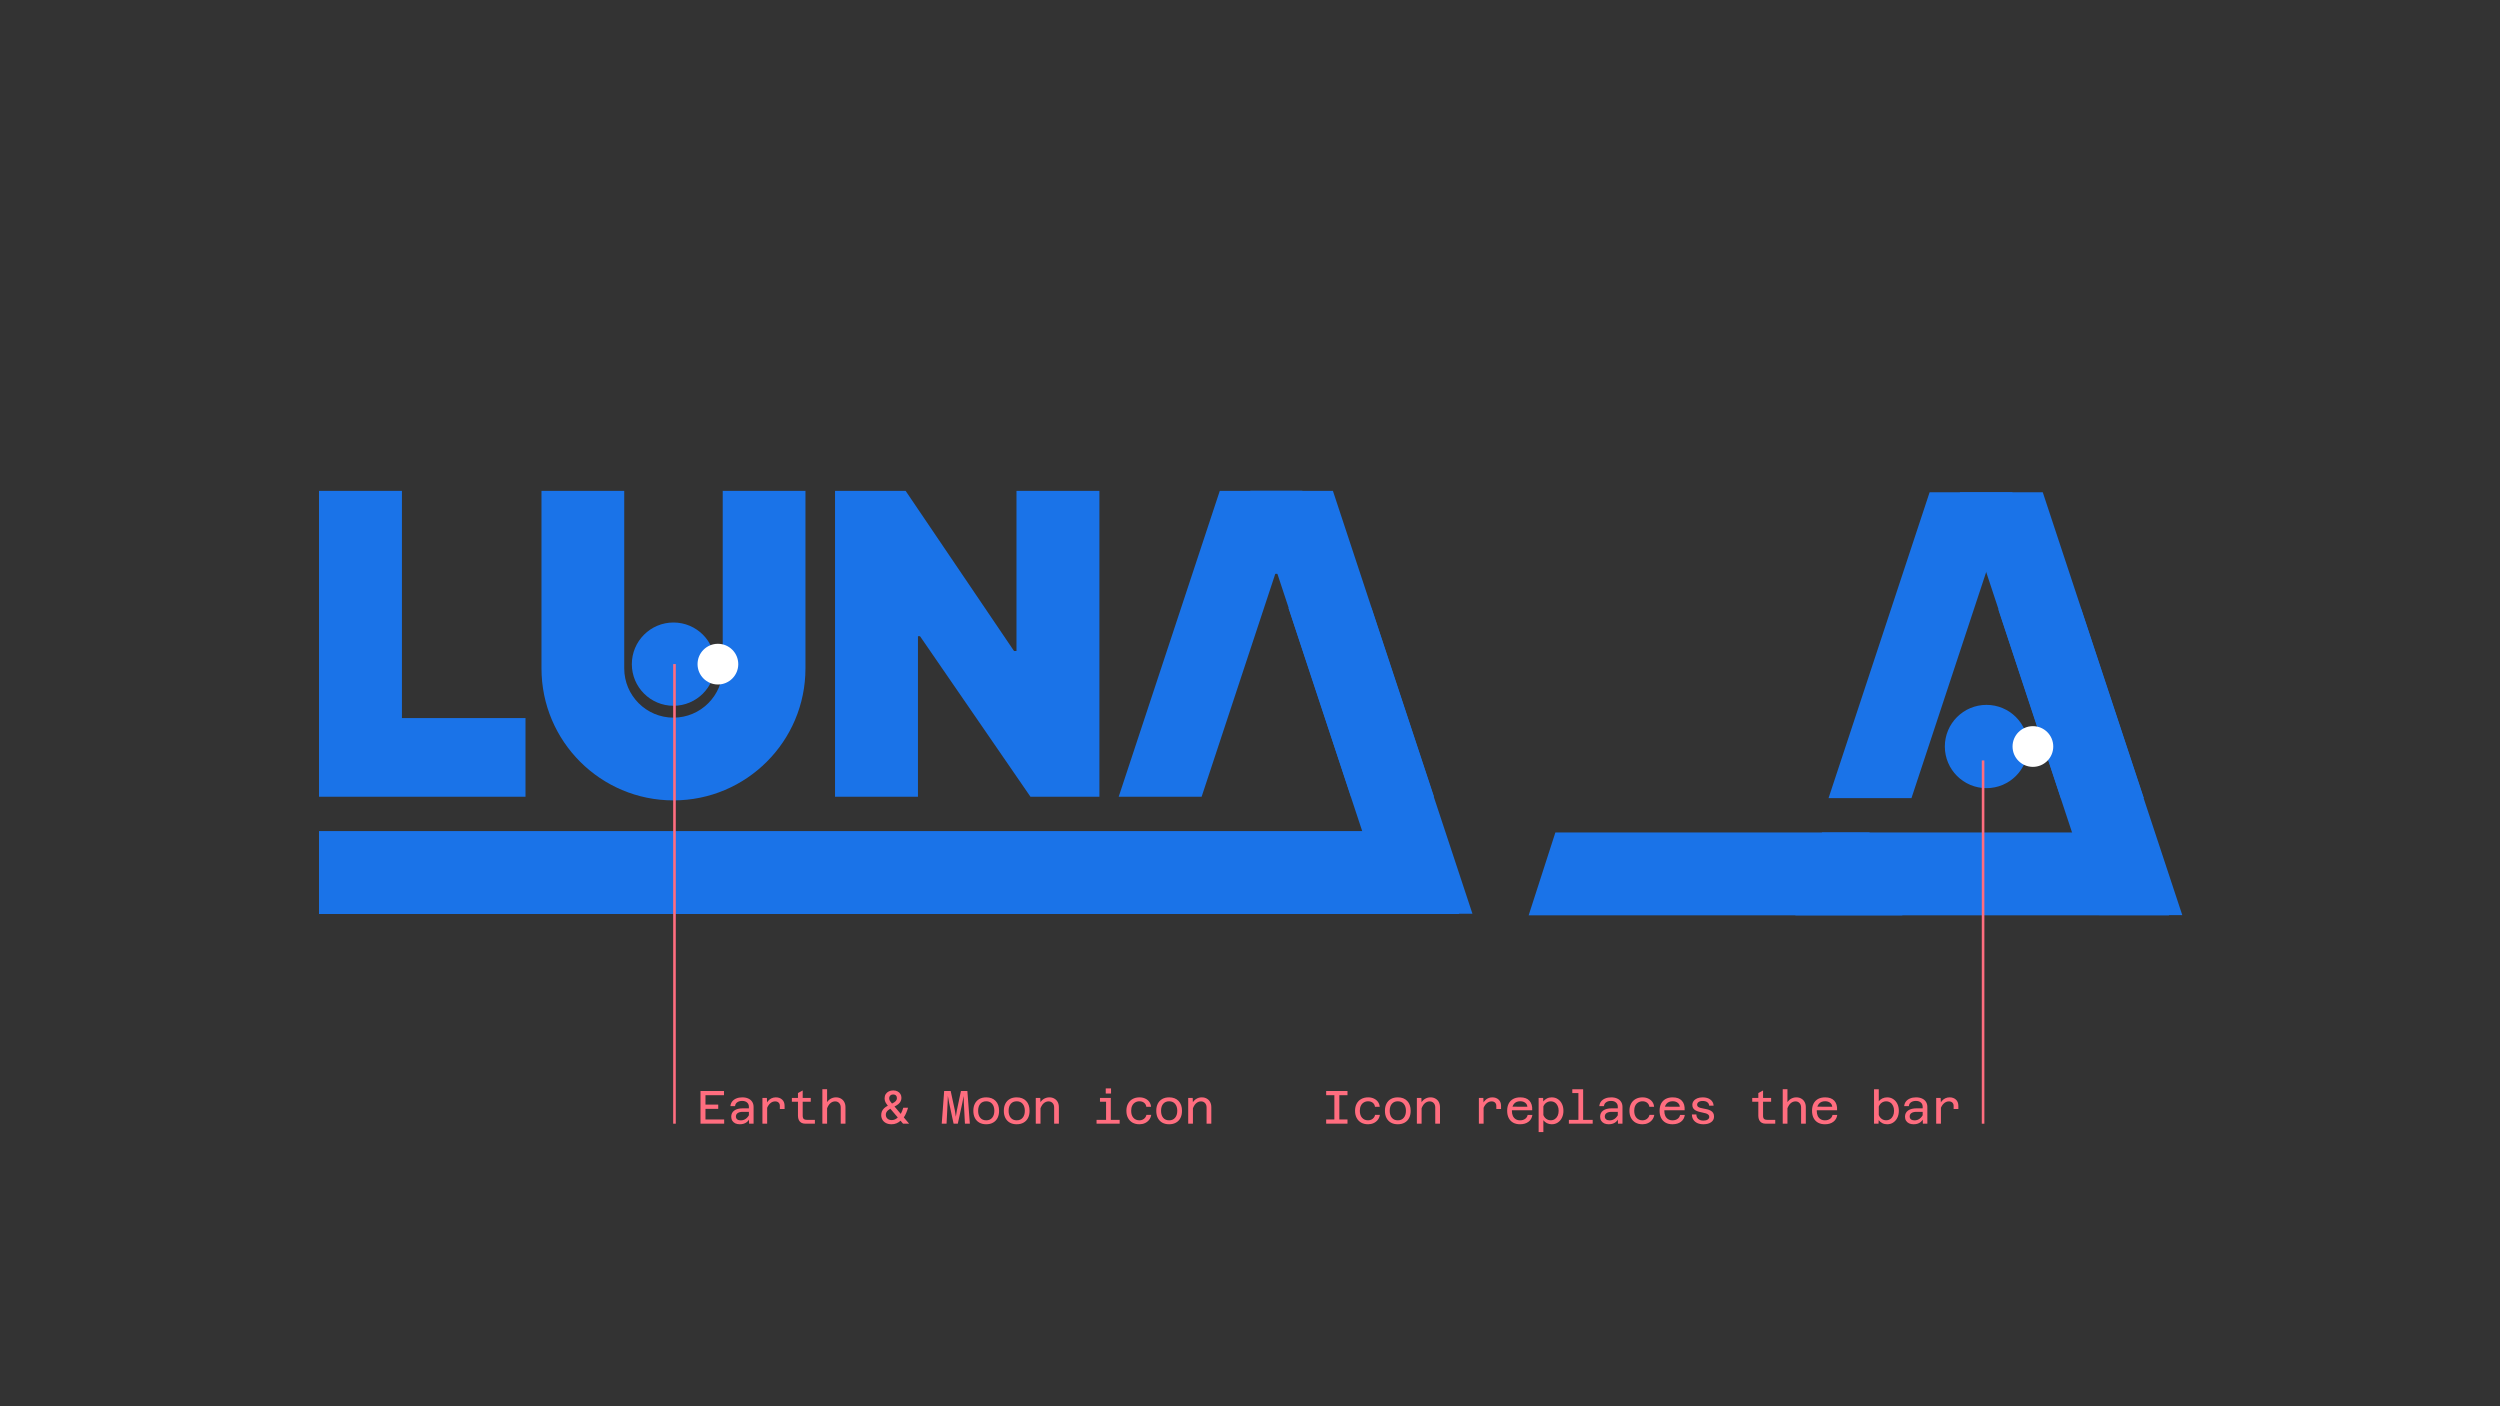 <svg width="1920" height="1080" viewBox="0 0 1920 1080" fill="none" xmlns="http://www.w3.org/2000/svg">
<rect x="0" y="0" width="1920" height="1080" fill="#333333" stroke="none"/>
<g clip-path="url(#clip0_3303_15570)">
<path d="M245 701.929V638.244H1095.37L1120.69 701.929H245Z" fill="#1A73E8"/>
<path d="M245 611.868V377H308.691V551.47H403.591V611.868H245Z" fill="#1A73E8"/>
<path d="M844.343 377V611.868H791.378L706.567 488.602H704.991V611.868H641.3V377H695.53L778.765 499.955H780.659V377H844.35H844.343Z" fill="#1A73E8"/>
<path d="M922.851 611.868H859.16L936.786 377H1000.47L922.851 611.868Z" fill="#1A73E8"/>
<path d="M1037.61 611.868H1101.3L1023.68 377H959.988L1037.61 611.868Z" fill="#1A73E8"/>
<path d="M1067.15 701.767H1130.84L1053.22 466.893H989.524L1067.15 701.767Z" fill="#1A73E8"/>
<path d="M999.945 440.685V377H960.526V440.685H999.945Z" fill="#1A73E8"/>
<path d="M555.044 377.006V513.344C555.044 534.196 538.08 551.158 517.226 551.158C496.372 551.158 479.408 534.196 479.408 513.344V377.006H415.86V513.344C415.86 569.32 461.245 614.701 517.226 614.701C573.207 614.701 618.592 569.32 618.592 513.344V377.006H555.044Z" fill="#1A73E8"/>
<path d="M517.233 542.042C534.895 542.042 549.214 527.724 549.214 510.063C549.214 492.401 534.895 478.084 517.233 478.084C499.57 478.084 485.251 492.401 485.251 510.063C485.251 527.724 499.57 542.042 517.233 542.042Z" fill="#1A73E8"/>
<path d="M551.354 525.697C559.988 525.697 566.988 518.698 566.988 510.064C566.988 501.431 559.988 494.432 551.354 494.432C542.719 494.432 535.72 501.431 535.72 510.064C535.72 518.698 542.719 525.697 551.354 525.697Z" fill="white"/>
<path d="M1378.8 703L1399.34 639.314H1640.54L1665.85 703H1378.8Z" fill="#1A73E8"/>
<path d="M1174 703L1194.54 639.314H1435.74L1461.05 703H1174Z" fill="#1A73E8"/>
<path d="M1468.01 612.945H1404.33L1481.94 378.07H1545.64L1468.01 612.945Z" fill="#1A73E8"/>
<path d="M1582.78 612.945H1646.46L1568.84 378.07H1505.15L1582.78 612.945Z" fill="#1A73E8"/>
<path d="M1612.32 702.839H1676L1598.38 467.971H1534.69L1612.32 702.839Z" fill="#1A73E8"/>
<path d="M1525.61 605.299C1543.27 605.299 1557.59 590.982 1557.59 573.321C1557.59 555.659 1543.27 541.342 1525.61 541.342C1507.95 541.342 1493.63 555.659 1493.63 573.321C1493.63 590.982 1507.95 605.299 1525.61 605.299Z" fill="#1A73E8"/>
<path d="M1561.27 588.953C1569.9 588.953 1576.9 581.954 1576.9 573.32C1576.9 564.687 1569.9 557.688 1561.27 557.688C1552.64 557.688 1545.64 564.687 1545.64 573.32C1545.64 581.954 1552.64 588.953 1561.27 588.953Z" fill="white"/>
</g>
<path d="M537.988 863V837.872H556.024V841.112H541.804V848.348H551.596V851.588H541.804V859.76H556.168V863H537.988ZM575.298 863L575.154 858.5V850.04C575.154 848.624 574.686 847.52 573.75 846.728C572.838 845.912 571.578 845.504 569.97 845.504C568.41 845.504 567.138 845.864 566.154 846.584C565.17 847.28 564.63 848.252 564.534 849.5H560.97C561.09 848.084 561.546 846.884 562.338 845.9C563.13 844.892 564.186 844.124 565.506 843.596C566.826 843.044 568.35 842.768 570.078 842.768C571.854 842.768 573.39 843.068 574.686 843.668C575.982 844.244 576.978 845.084 577.674 846.188C578.394 847.292 578.754 848.636 578.754 850.22V863H575.298ZM568.134 863.432C566.838 863.432 565.698 863.204 564.714 862.748C563.73 862.268 562.962 861.596 562.41 860.732C561.858 859.844 561.582 858.812 561.582 857.636C561.582 855.596 562.362 854.012 563.922 852.884C565.506 851.756 567.714 851.192 570.546 851.192H575.622V853.892H570.402C568.77 853.892 567.486 854.204 566.55 854.828C565.638 855.452 565.182 856.328 565.182 857.456C565.182 858.392 565.506 859.124 566.154 859.652C566.826 860.18 567.726 860.444 568.854 860.444C570.294 860.444 571.566 860.06 572.67 859.292C573.798 858.5 574.71 857.42 575.406 856.052L575.802 858.716C575.178 860.228 574.218 861.392 572.922 862.208C571.626 863.024 570.03 863.432 568.134 863.432ZM598.928 851.696V849.32C598.928 848.288 598.616 847.46 597.992 846.836C597.368 846.188 596.468 845.864 595.292 845.864C593.804 845.864 592.472 846.428 591.296 847.556C590.12 848.66 589.184 850.352 588.488 852.632L587.984 848.96C588.512 847.592 589.148 846.452 589.892 845.54C590.66 844.628 591.536 843.944 592.52 843.488C593.528 843.008 594.632 842.768 595.832 842.768C597.824 842.768 599.444 843.344 600.692 844.496C601.94 845.624 602.564 847.232 602.564 849.32V851.696H598.928ZM585.536 863V843.2H588.956L589.172 847.7V863H585.536ZM618.562 863C617.338 863 616.294 862.76 615.43 862.28C614.566 861.776 613.918 861.068 613.486 860.156C613.054 859.244 612.838 858.176 612.838 856.952V839.456L616.474 837.476V856.952C616.474 857.528 616.558 858.056 616.726 858.536C616.894 859.016 617.218 859.388 617.698 859.652C618.202 859.916 618.934 860.048 619.894 860.048H625.834V863H618.562ZM608.158 846.152V843.2H622.666V846.152H608.158ZM645.684 863V850.544C645.684 849.128 645.288 848 644.496 847.16C643.704 846.296 642.672 845.864 641.4 845.864C639.936 845.864 638.628 846.404 637.476 847.484C636.348 848.54 635.448 850.196 634.776 852.452L634.2 848.42C634.944 846.524 636.012 845.108 637.404 844.172C638.82 843.236 640.356 842.768 642.012 842.768C643.5 842.768 644.784 843.092 645.864 843.74C646.968 844.364 647.82 845.252 648.42 846.404C649.02 847.532 649.32 848.864 649.32 850.4V863H645.684ZM631.572 863V836.504H635.208V863H631.572ZM684.7 863.432C683.092 863.432 681.688 863.132 680.488 862.532C679.312 861.932 678.4 861.104 677.752 860.048C677.104 858.968 676.78 857.744 676.78 856.376C676.78 855.32 676.96 854.36 677.32 853.496C677.704 852.632 678.268 851.84 679.012 851.12C679.756 850.4 680.704 849.752 681.856 849.176C681.04 848.168 680.416 847.244 679.984 846.404C679.576 845.54 679.372 844.58 679.372 843.524C679.372 842.276 679.66 841.196 680.236 840.284C680.812 839.372 681.592 838.676 682.576 838.196C683.584 837.692 684.712 837.44 685.96 837.44C687.232 837.44 688.336 837.68 689.272 838.16C690.232 838.64 690.976 839.312 691.504 840.176C692.032 841.016 692.296 842.012 692.296 843.164C692.296 844.004 692.116 844.832 691.756 845.648C691.396 846.44 690.82 847.184 690.028 847.88C689.236 848.552 688.216 849.188 686.968 849.788L691.792 855.476C692.2 854.78 692.56 854.012 692.872 853.172C693.208 852.332 693.496 851.516 693.736 850.724H697.372C697.012 852.044 696.556 853.352 696.004 854.648C695.476 855.944 694.852 857.12 694.132 858.176L698.2 863H693.556L691.612 860.696C690.724 861.536 689.692 862.208 688.516 862.712C687.34 863.192 686.068 863.432 684.7 863.432ZM684.844 860.228C685.78 860.228 686.632 860.048 687.4 859.688C688.192 859.304 688.888 858.812 689.488 858.212L683.764 851.48C683.14 851.84 682.564 852.236 682.036 852.668C681.508 853.1 681.088 853.604 680.776 854.18C680.464 854.732 680.308 855.38 680.308 856.124C680.308 857.3 680.716 858.284 681.532 859.076C682.348 859.844 683.452 860.228 684.844 860.228ZM685.06 847.556C686.428 846.884 687.4 846.224 687.976 845.576C688.552 844.928 688.84 844.196 688.84 843.38C688.84 842.492 688.576 841.796 688.048 841.292C687.544 840.788 686.836 840.536 685.924 840.536C685.06 840.536 684.34 840.812 683.764 841.364C683.188 841.916 682.9 842.624 682.9 843.488C682.9 844.232 683.104 844.928 683.512 845.576C683.944 846.2 684.46 846.86 685.06 847.556ZM723.249 863L725.121 837.872H730.125L733.329 852.74L734.085 857.636L734.877 852.74L738.009 837.872H742.941L744.849 863H741.069L740.241 847.268L740.097 841.724L739.017 847.268L735.597 863H732.357L728.973 847.268L727.965 841.652L727.749 847.268L726.957 863H723.249ZM757.391 863.432C755.351 863.432 753.587 863.012 752.099 862.172C750.635 861.332 749.507 860.144 748.715 858.608C747.923 857.048 747.527 855.212 747.527 853.1C747.527 850.94 747.923 849.104 748.715 847.592C749.507 846.056 750.635 844.868 752.099 844.028C753.587 843.188 755.363 842.768 757.427 842.768C760.499 842.768 762.911 843.692 764.663 845.54C766.415 847.364 767.291 849.884 767.291 853.1C767.291 855.212 766.895 857.048 766.103 858.608C765.311 860.144 764.171 861.332 762.683 862.172C761.219 863.012 759.455 863.432 757.391 863.432ZM757.427 860.408C759.347 860.408 760.859 859.76 761.963 858.464C763.091 857.144 763.655 855.356 763.655 853.1C763.655 850.82 763.091 849.032 761.963 847.736C760.859 846.44 759.347 845.792 757.427 845.792C755.483 845.792 753.959 846.44 752.855 847.736C751.751 849.032 751.199 850.82 751.199 853.1C751.199 855.356 751.751 857.144 752.855 858.464C753.959 859.76 755.483 860.408 757.427 860.408ZM780.805 863.432C778.765 863.432 777.001 863.012 775.513 862.172C774.049 861.332 772.921 860.144 772.129 858.608C771.337 857.048 770.941 855.212 770.941 853.1C770.941 850.94 771.337 849.104 772.129 847.592C772.921 846.056 774.049 844.868 775.513 844.028C777.001 843.188 778.777 842.768 780.841 842.768C783.913 842.768 786.325 843.692 788.077 845.54C789.829 847.364 790.705 849.884 790.705 853.1C790.705 855.212 790.309 857.048 789.517 858.608C788.725 860.144 787.585 861.332 786.097 862.172C784.633 863.012 782.869 863.432 780.805 863.432ZM780.841 860.408C782.761 860.408 784.273 859.76 785.377 858.464C786.505 857.144 787.069 855.356 787.069 853.1C787.069 850.82 786.505 849.032 785.377 847.736C784.273 846.44 782.761 845.792 780.841 845.792C778.897 845.792 777.373 846.44 776.269 847.736C775.165 849.032 774.613 850.82 774.613 853.1C774.613 855.356 775.165 857.144 776.269 858.464C777.373 859.76 778.897 860.408 780.841 860.408ZM809.583 863V850.508C809.583 849.116 809.187 848 808.395 847.16C807.603 846.296 806.571 845.864 805.299 845.864C803.835 845.864 802.527 846.404 801.375 847.484C800.247 848.54 799.347 850.196 798.675 852.452L798.099 848.384C798.843 846.512 799.911 845.108 801.303 844.172C802.719 843.236 804.255 842.768 805.911 842.768C807.399 842.768 808.683 843.092 809.763 843.74C810.867 844.364 811.719 845.24 812.319 846.368C812.919 847.496 813.219 848.828 813.219 850.364V863H809.583ZM795.471 863V843.2H798.927L799.107 847.664V863H795.471ZM849.463 863V843.2H853.099V863H849.463ZM842.155 863V860.048H859.903V863H842.155ZM844.783 846.152V843.2H851.263V846.152H844.783ZM849.211 839.816V835.892H853.279V839.816H849.211ZM875.073 863.432C873.033 863.432 871.257 863.012 869.745 862.172C868.257 861.308 867.105 860.108 866.289 858.572C865.473 857.012 865.065 855.188 865.065 853.1C865.065 850.964 865.485 849.128 866.325 847.592C867.165 846.032 868.341 844.844 869.853 844.028C871.365 843.188 873.129 842.768 875.145 842.768C876.753 842.768 878.193 843.068 879.465 843.668C880.761 844.244 881.805 845.072 882.597 846.152C883.413 847.232 883.881 848.516 884.001 850.004H880.365C880.173 848.66 879.597 847.628 878.637 846.908C877.701 846.164 876.537 845.792 875.145 845.792C873.849 845.792 872.721 846.092 871.761 846.692C870.801 847.268 870.057 848.096 869.529 849.176C869.001 850.256 868.737 851.564 868.737 853.1C868.737 855.38 869.313 857.168 870.465 858.464C871.641 859.76 873.177 860.408 875.073 860.408C875.937 860.408 876.741 860.24 877.485 859.904C878.229 859.568 878.865 859.088 879.393 858.464C879.921 857.816 880.281 857.072 880.473 856.232H884.145C883.905 857.72 883.353 859.004 882.489 860.084C881.649 861.14 880.581 861.968 879.285 862.568C878.013 863.144 876.609 863.432 875.073 863.432ZM897.875 863.432C895.835 863.432 894.071 863.012 892.583 862.172C891.119 861.332 889.991 860.144 889.199 858.608C888.407 857.048 888.011 855.212 888.011 853.1C888.011 850.94 888.407 849.104 889.199 847.592C889.991 846.056 891.119 844.868 892.583 844.028C894.071 843.188 895.847 842.768 897.911 842.768C900.983 842.768 903.395 843.692 905.147 845.54C906.899 847.364 907.775 849.884 907.775 853.1C907.775 855.212 907.379 857.048 906.587 858.608C905.795 860.144 904.655 861.332 903.167 862.172C901.703 863.012 899.939 863.432 897.875 863.432ZM897.911 860.408C899.831 860.408 901.343 859.76 902.447 858.464C903.575 857.144 904.139 855.356 904.139 853.1C904.139 850.82 903.575 849.032 902.447 847.736C901.343 846.44 899.831 845.792 897.911 845.792C895.967 845.792 894.443 846.44 893.339 847.736C892.235 849.032 891.683 850.82 891.683 853.1C891.683 855.356 892.235 857.144 893.339 858.464C894.443 859.76 895.967 860.408 897.911 860.408ZM926.653 863V850.508C926.653 849.116 926.257 848 925.465 847.16C924.673 846.296 923.641 845.864 922.369 845.864C920.905 845.864 919.597 846.404 918.445 847.484C917.317 848.54 916.417 850.196 915.745 852.452L915.169 848.384C915.913 846.512 916.981 845.108 918.373 844.172C919.789 843.236 921.325 842.768 922.981 842.768C924.469 842.768 925.753 843.092 926.833 843.74C927.937 844.364 928.789 845.24 929.389 846.368C929.989 847.496 930.289 848.828 930.289 850.364V863H926.653ZM912.541 863V843.2H915.997L916.177 847.664V863H912.541Z" fill="#FF6D7F"/>
<path d="M1024.79 863V837.872H1028.61V863H1024.79ZM1018.49 837.872H1034.87V841.112H1018.49V837.872ZM1018.49 859.76H1034.87V863H1018.49V859.76ZM1050.69 863.432C1048.65 863.432 1046.87 863.012 1045.36 862.172C1043.87 861.308 1042.72 860.108 1041.91 858.572C1041.09 857.012 1040.68 855.188 1040.68 853.1C1040.68 850.964 1041.1 849.128 1041.94 847.592C1042.78 846.032 1043.96 844.844 1045.47 844.028C1046.98 843.188 1048.75 842.768 1050.76 842.768C1052.37 842.768 1053.81 843.068 1055.08 843.668C1056.38 844.244 1057.42 845.072 1058.21 846.152C1059.03 847.232 1059.5 848.516 1059.62 850.004H1055.98C1055.79 848.66 1055.21 847.628 1054.25 846.908C1053.32 846.164 1052.15 845.792 1050.76 845.792C1049.47 845.792 1048.34 846.092 1047.38 846.692C1046.42 847.268 1045.67 848.096 1045.15 849.176C1044.62 850.256 1044.35 851.564 1044.35 853.1C1044.35 855.38 1044.93 857.168 1046.08 858.464C1047.26 859.76 1048.79 860.408 1050.69 860.408C1051.55 860.408 1052.36 860.24 1053.1 859.904C1053.85 859.568 1054.48 859.088 1055.01 858.464C1055.54 857.816 1055.9 857.072 1056.09 856.232H1059.76C1059.52 857.72 1058.97 859.004 1058.11 860.084C1057.27 861.14 1056.2 861.968 1054.9 862.568C1053.63 863.144 1052.23 863.432 1050.69 863.432ZM1073.49 863.432C1071.45 863.432 1069.69 863.012 1068.2 862.172C1066.74 861.332 1065.61 860.144 1064.82 858.608C1064.02 857.048 1063.63 855.212 1063.63 853.1C1063.63 850.94 1064.02 849.104 1064.82 847.592C1065.61 846.056 1066.74 844.868 1068.2 844.028C1069.69 843.188 1071.46 842.768 1073.53 842.768C1076.6 842.768 1079.01 843.692 1080.76 845.54C1082.52 847.364 1083.39 849.884 1083.39 853.1C1083.39 855.212 1083 857.048 1082.2 858.608C1081.41 860.144 1080.27 861.332 1078.78 862.172C1077.32 863.012 1075.56 863.432 1073.49 863.432ZM1073.53 860.408C1075.45 860.408 1076.96 859.76 1078.06 858.464C1079.19 857.144 1079.76 855.356 1079.76 853.1C1079.76 850.82 1079.19 849.032 1078.06 847.736C1076.96 846.44 1075.45 845.792 1073.53 845.792C1071.58 845.792 1070.06 846.44 1068.96 847.736C1067.85 849.032 1067.3 850.82 1067.3 853.1C1067.3 855.356 1067.85 857.144 1068.96 858.464C1070.06 859.76 1071.58 860.408 1073.53 860.408ZM1102.27 863V850.508C1102.27 849.116 1101.87 848 1101.08 847.16C1100.29 846.296 1099.26 845.864 1097.99 845.864C1096.52 845.864 1095.21 846.404 1094.06 847.484C1092.93 848.54 1092.03 850.196 1091.36 852.452L1090.79 848.384C1091.53 846.512 1092.6 845.108 1093.99 844.172C1095.41 843.236 1096.94 842.768 1098.6 842.768C1100.09 842.768 1101.37 843.092 1102.45 843.74C1103.55 844.364 1104.41 845.24 1105.01 846.368C1105.61 847.496 1105.91 848.828 1105.91 850.364V863H1102.27ZM1088.16 863V843.2H1091.61L1091.79 847.664V863H1088.16ZM1149.17 851.696V849.32C1149.17 848.288 1148.86 847.46 1148.23 846.836C1147.61 846.188 1146.71 845.864 1145.53 845.864C1144.05 845.864 1142.71 846.428 1141.54 847.556C1140.36 848.66 1139.43 850.352 1138.73 852.632L1138.23 848.96C1138.75 847.592 1139.39 846.452 1140.13 845.54C1140.9 844.628 1141.78 843.944 1142.76 843.488C1143.77 843.008 1144.87 842.768 1146.07 842.768C1148.07 842.768 1149.69 843.344 1150.93 844.496C1152.18 845.624 1152.81 847.232 1152.81 849.32V851.696H1149.17ZM1135.78 863V843.2H1139.2L1139.41 847.7V863H1135.78ZM1167.4 863.432C1165.36 863.432 1163.6 863.024 1162.11 862.208C1160.62 861.368 1159.48 860.18 1158.69 858.644C1157.9 857.084 1157.5 855.224 1157.5 853.064C1157.5 850.904 1157.9 849.056 1158.69 847.52C1159.5 845.984 1160.66 844.808 1162.14 843.992C1163.66 843.176 1165.46 842.768 1167.54 842.768C1170.74 842.768 1173.11 843.656 1174.67 845.432C1176.23 847.184 1176.92 849.596 1176.72 852.668H1160.38L1160.42 849.932L1173.02 849.968C1172.92 848.696 1172.37 847.676 1171.36 846.908C1170.35 846.14 1169.08 845.756 1167.54 845.756C1165.48 845.756 1163.9 846.404 1162.79 847.7C1161.69 848.996 1161.14 850.832 1161.14 853.208C1161.14 854.624 1161.38 855.884 1161.86 856.988C1162.36 858.068 1163.08 858.908 1164.02 859.508C1164.95 860.108 1166.08 860.408 1167.4 860.408C1168.96 860.408 1170.26 860.036 1171.29 859.292C1172.34 858.548 1172.99 857.54 1173.23 856.268H1176.87C1176.56 858.5 1175.56 860.252 1173.88 861.524C1172.2 862.796 1170.04 863.432 1167.4 863.432ZM1191.75 842.768C1193.53 842.768 1195.07 843.212 1196.39 844.1C1197.74 844.964 1198.79 846.176 1199.56 847.736C1200.33 849.296 1200.71 851.084 1200.71 853.1C1200.71 855.092 1200.33 856.868 1199.56 858.428C1198.79 859.988 1197.74 861.212 1196.39 862.1C1195.07 862.988 1193.53 863.432 1191.75 863.432C1190.41 863.432 1189.17 863.156 1188.04 862.604C1186.94 862.052 1186.03 861.296 1185.31 860.336V869.408H1181.67V843.2H1185.13L1185.23 845.9C1185.95 844.94 1186.88 844.184 1188.01 843.632C1189.13 843.056 1190.38 842.768 1191.75 842.768ZM1190.96 860.372C1192.18 860.372 1193.25 860.06 1194.16 859.436C1195.07 858.812 1195.78 857.96 1196.29 856.88C1196.79 855.776 1197.04 854.516 1197.04 853.1C1197.04 851.66 1196.79 850.4 1196.29 849.32C1195.78 848.216 1195.07 847.364 1194.16 846.764C1193.25 846.14 1192.18 845.828 1190.96 845.828C1189.71 845.828 1188.57 846.188 1187.54 846.908C1186.53 847.604 1185.79 848.564 1185.31 849.788V856.34C1185.79 857.588 1186.53 858.572 1187.54 859.292C1188.57 860.012 1189.71 860.372 1190.96 860.372ZM1212.21 863V836.54H1215.85V863H1212.21ZM1204.9 863V860.048H1223.19V863H1204.9ZM1207.53 839.492V836.54H1214.01V839.492H1207.53ZM1242.61 863L1242.47 858.5V850.04C1242.47 848.624 1242 847.52 1241.06 846.728C1240.15 845.912 1238.89 845.504 1237.28 845.504C1235.72 845.504 1234.45 845.864 1233.47 846.584C1232.48 847.28 1231.94 848.252 1231.85 849.5H1228.28C1228.4 848.084 1228.86 846.884 1229.65 845.9C1230.44 844.892 1231.5 844.124 1232.82 843.596C1234.14 843.044 1235.66 842.768 1237.39 842.768C1239.17 842.768 1240.7 843.068 1242 843.668C1243.29 844.244 1244.29 845.084 1244.99 846.188C1245.71 847.292 1246.07 848.636 1246.07 850.22V863H1242.61ZM1235.45 863.432C1234.15 863.432 1233.01 863.204 1232.03 862.748C1231.04 862.268 1230.27 861.596 1229.72 860.732C1229.17 859.844 1228.89 858.812 1228.89 857.636C1228.89 855.596 1229.67 854.012 1231.23 852.884C1232.82 851.756 1235.03 851.192 1237.86 851.192H1242.93V853.892H1237.71C1236.08 853.892 1234.8 854.204 1233.86 854.828C1232.95 855.452 1232.49 856.328 1232.49 857.456C1232.49 858.392 1232.82 859.124 1233.47 859.652C1234.14 860.18 1235.04 860.444 1236.17 860.444C1237.61 860.444 1238.88 860.06 1239.98 859.292C1241.11 858.5 1242.02 857.42 1242.72 856.052L1243.11 858.716C1242.49 860.228 1241.53 861.392 1240.23 862.208C1238.94 863.024 1237.34 863.432 1235.45 863.432ZM1261.42 863.432C1259.38 863.432 1257.6 863.012 1256.09 862.172C1254.6 861.308 1253.45 860.108 1252.63 858.572C1251.82 857.012 1251.41 855.188 1251.41 853.1C1251.41 850.964 1251.83 849.128 1252.67 847.592C1253.51 846.032 1254.68 844.844 1256.2 844.028C1257.71 843.188 1259.47 842.768 1261.49 842.768C1263.1 842.768 1264.54 843.068 1265.81 843.668C1267.1 844.244 1268.15 845.072 1268.94 846.152C1269.76 847.232 1270.22 848.516 1270.34 850.004H1266.71C1266.52 848.66 1265.94 847.628 1264.98 846.908C1264.04 846.164 1262.88 845.792 1261.49 845.792C1260.19 845.792 1259.06 846.092 1258.1 846.692C1257.14 847.268 1256.4 848.096 1255.87 849.176C1255.34 850.256 1255.08 851.564 1255.08 853.1C1255.08 855.38 1255.66 857.168 1256.81 858.464C1257.98 859.76 1259.52 860.408 1261.42 860.408C1262.28 860.408 1263.08 860.24 1263.83 859.904C1264.57 859.568 1265.21 859.088 1265.74 858.464C1266.26 857.816 1266.62 857.072 1266.82 856.232H1270.49C1270.25 857.72 1269.7 859.004 1268.83 860.084C1267.99 861.14 1266.92 861.968 1265.63 862.568C1264.36 863.144 1262.95 863.432 1261.42 863.432ZM1284.47 863.432C1282.43 863.432 1280.67 863.024 1279.18 862.208C1277.69 861.368 1276.55 860.18 1275.76 858.644C1274.97 857.084 1274.57 855.224 1274.57 853.064C1274.57 850.904 1274.97 849.056 1275.76 847.52C1276.57 845.984 1277.73 844.808 1279.21 843.992C1280.73 843.176 1282.53 842.768 1284.61 842.768C1287.81 842.768 1290.18 843.656 1291.74 845.432C1293.3 847.184 1293.99 849.596 1293.79 852.668H1277.45L1277.49 849.932L1290.09 849.968C1289.99 848.696 1289.44 847.676 1288.43 846.908C1287.42 846.14 1286.15 845.756 1284.61 845.756C1282.55 845.756 1280.97 846.404 1279.86 847.7C1278.76 848.996 1278.21 850.832 1278.21 853.208C1278.21 854.624 1278.45 855.884 1278.93 856.988C1279.43 858.068 1280.15 858.908 1281.09 859.508C1282.02 860.108 1283.15 860.408 1284.47 860.408C1286.03 860.408 1287.33 860.036 1288.36 859.292C1289.41 858.548 1290.06 857.54 1290.3 856.268H1293.94C1293.63 858.5 1292.63 860.252 1290.95 861.524C1289.27 862.796 1287.11 863.432 1284.47 863.432ZM1308.21 863.432C1306.46 863.432 1304.91 863.132 1303.56 862.532C1302.24 861.908 1301.22 861.044 1300.5 859.94C1299.78 858.812 1299.41 857.468 1299.39 855.908H1302.81C1302.81 857.372 1303.3 858.524 1304.28 859.364C1305.27 860.204 1306.56 860.624 1308.17 860.624C1309.54 860.624 1310.63 860.372 1311.45 859.868C1312.29 859.34 1312.71 858.632 1312.71 857.744C1312.71 857.048 1312.47 856.496 1311.99 856.088C1311.53 855.656 1310.92 855.32 1310.15 855.08C1309.38 854.84 1308.53 854.636 1307.6 854.468C1306.68 854.276 1305.76 854.06 1304.82 853.82C1303.91 853.556 1303.07 853.232 1302.3 852.848C1301.54 852.44 1300.91 851.9 1300.43 851.228C1299.95 850.556 1299.71 849.68 1299.71 848.6C1299.71 847.472 1300.04 846.476 1300.68 845.612C1301.33 844.724 1302.24 844.028 1303.42 843.524C1304.62 843.02 1306.04 842.768 1307.67 842.768C1310.14 842.768 1312.12 843.344 1313.61 844.496C1315.12 845.624 1315.94 847.184 1316.06 849.176H1312.64C1312.56 848.024 1312.08 847.136 1311.2 846.512C1310.33 845.864 1309.16 845.54 1307.67 845.54C1306.28 845.54 1305.21 845.816 1304.46 846.368C1303.74 846.92 1303.38 847.616 1303.38 848.456C1303.38 849.104 1303.62 849.62 1304.1 850.004C1304.58 850.364 1305.21 850.652 1305.98 850.868C1306.74 851.06 1307.58 851.24 1308.5 851.408C1309.43 851.552 1310.36 851.744 1311.27 851.984C1312.2 852.224 1313.06 852.56 1313.82 852.992C1314.59 853.4 1315.2 853.964 1315.66 854.684C1316.14 855.404 1316.38 856.34 1316.38 857.492C1316.38 859.34 1315.64 860.792 1314.15 861.848C1312.66 862.904 1310.68 863.432 1308.21 863.432ZM1356.12 863C1354.89 863 1353.85 862.76 1352.98 862.28C1352.12 861.776 1351.47 861.068 1351.04 860.156C1350.61 859.244 1350.39 858.176 1350.39 856.952V839.456L1354.03 837.476V856.952C1354.03 857.528 1354.11 858.056 1354.28 858.536C1354.45 859.016 1354.77 859.388 1355.25 859.652C1355.76 859.916 1356.49 860.048 1357.45 860.048H1363.39V863H1356.12ZM1345.71 846.152V843.2H1360.22V846.152H1345.71ZM1383.24 863V850.544C1383.24 849.128 1382.84 848 1382.05 847.16C1381.26 846.296 1380.23 845.864 1378.95 845.864C1377.49 845.864 1376.18 846.404 1375.03 847.484C1373.9 848.54 1373 850.196 1372.33 852.452L1371.75 848.42C1372.5 846.524 1373.57 845.108 1374.96 844.172C1376.37 843.236 1377.91 842.768 1379.57 842.768C1381.05 842.768 1382.34 843.092 1383.42 843.74C1384.52 844.364 1385.37 845.252 1385.97 846.404C1386.57 847.532 1386.87 848.864 1386.87 850.4V863H1383.24ZM1369.13 863V836.504H1372.76V863H1369.13ZM1401.54 863.432C1399.5 863.432 1397.74 863.024 1396.25 862.208C1394.76 861.368 1393.62 860.18 1392.83 858.644C1392.04 857.084 1391.64 855.224 1391.64 853.064C1391.64 850.904 1392.04 849.056 1392.83 847.52C1393.65 845.984 1394.8 844.808 1396.29 843.992C1397.8 843.176 1399.6 842.768 1401.69 842.768C1404.88 842.768 1407.25 843.656 1408.81 845.432C1410.37 847.184 1411.06 849.596 1410.87 852.668H1394.52L1394.56 849.932L1407.16 849.968C1407.06 848.696 1406.51 847.676 1405.5 846.908C1404.49 846.14 1403.22 845.756 1401.69 845.756C1399.62 845.756 1398.04 846.404 1396.93 847.7C1395.83 848.996 1395.28 850.832 1395.28 853.208C1395.28 854.624 1395.52 855.884 1396 856.988C1396.5 858.068 1397.22 858.908 1398.16 859.508C1399.09 860.108 1400.22 860.408 1401.54 860.408C1403.1 860.408 1404.4 860.036 1405.43 859.292C1406.49 858.548 1407.13 857.54 1407.37 856.268H1411.01C1410.7 858.5 1409.7 860.252 1408.02 861.524C1406.34 862.796 1404.18 863.432 1401.54 863.432ZM1449.34 842.768C1451.12 842.768 1452.67 843.212 1453.99 844.1C1455.33 844.964 1456.39 846.176 1457.15 847.736C1457.92 849.296 1458.31 851.084 1458.31 853.1C1458.31 855.092 1457.92 856.868 1457.15 858.428C1456.39 859.988 1455.33 861.212 1453.99 862.1C1452.67 862.988 1451.12 863.432 1449.34 863.432C1447.97 863.432 1446.71 863.144 1445.56 862.568C1444.43 861.968 1443.52 861.188 1442.83 860.228L1442.72 863H1439.26V836.54H1442.9V845.828C1443.59 844.868 1444.51 844.124 1445.63 843.596C1446.76 843.044 1448 842.768 1449.34 842.768ZM1448.55 860.372C1449.77 860.372 1450.84 860.06 1451.75 859.436C1452.67 858.812 1453.37 857.96 1453.88 856.88C1454.38 855.776 1454.63 854.516 1454.63 853.1C1454.63 851.66 1454.38 850.4 1453.88 849.32C1453.37 848.216 1452.67 847.364 1451.75 846.764C1450.84 846.14 1449.77 845.828 1448.55 845.828C1447.28 845.828 1446.14 846.188 1445.13 846.908C1444.12 847.604 1443.38 848.588 1442.9 849.86V856.304C1443.38 857.552 1444.12 858.548 1445.13 859.292C1446.14 860.012 1447.28 860.372 1448.55 860.372ZM1476.75 863L1476.61 858.5V850.04C1476.61 848.624 1476.14 847.52 1475.2 846.728C1474.29 845.912 1473.03 845.504 1471.42 845.504C1469.86 845.504 1468.59 845.864 1467.61 846.584C1466.62 847.28 1466.08 848.252 1465.99 849.5H1462.42C1462.54 848.084 1463 846.884 1463.79 845.9C1464.58 844.892 1465.64 844.124 1466.96 843.596C1468.28 843.044 1469.8 842.768 1471.53 842.768C1473.31 842.768 1474.84 843.068 1476.14 843.668C1477.44 844.244 1478.43 845.084 1479.13 846.188C1479.85 847.292 1480.21 848.636 1480.21 850.22V863H1476.75ZM1469.59 863.432C1468.29 863.432 1467.15 863.204 1466.17 862.748C1465.18 862.268 1464.42 861.596 1463.86 860.732C1463.31 859.844 1463.04 858.812 1463.04 857.636C1463.04 855.596 1463.82 854.012 1465.38 852.884C1466.96 851.756 1469.17 851.192 1472 851.192H1477.08V853.892H1471.86C1470.22 853.892 1468.94 854.204 1468 854.828C1467.09 855.452 1466.64 856.328 1466.64 857.456C1466.64 858.392 1466.96 859.124 1467.61 859.652C1468.28 860.18 1469.18 860.444 1470.31 860.444C1471.75 860.444 1473.02 860.06 1474.12 859.292C1475.25 858.5 1476.16 857.42 1476.86 856.052L1477.26 858.716C1476.63 860.228 1475.67 861.392 1474.38 862.208C1473.08 863.024 1471.48 863.432 1469.59 863.432ZM1500.38 851.696V849.32C1500.38 848.288 1500.07 847.46 1499.45 846.836C1498.82 846.188 1497.92 845.864 1496.75 845.864C1495.26 845.864 1493.93 846.428 1492.75 847.556C1491.57 848.66 1490.64 850.352 1489.94 852.632L1489.44 848.96C1489.97 847.592 1490.6 846.452 1491.35 845.54C1492.11 844.628 1492.99 843.944 1493.97 843.488C1494.98 843.008 1496.09 842.768 1497.29 842.768C1499.28 842.768 1500.9 843.344 1502.15 844.496C1503.39 845.624 1504.02 847.232 1504.02 849.32V851.696H1500.38ZM1486.99 863V843.2H1490.41L1490.63 847.7V863H1486.99Z" fill="#FF6D7F"/>
<line x1="518" y1="510" x2="518" y2="863" stroke="#FF6D7F" stroke-width="2"/>
<line x1="1523" y1="584" x2="1523" y2="863" stroke="#FF6D7F" stroke-width="2"/>
<defs>
<clipPath id="clip0_3303_15570">
<rect width="1431" height="326" fill="white" transform="translate(245 377)"/>
</clipPath>
</defs>
</svg>

